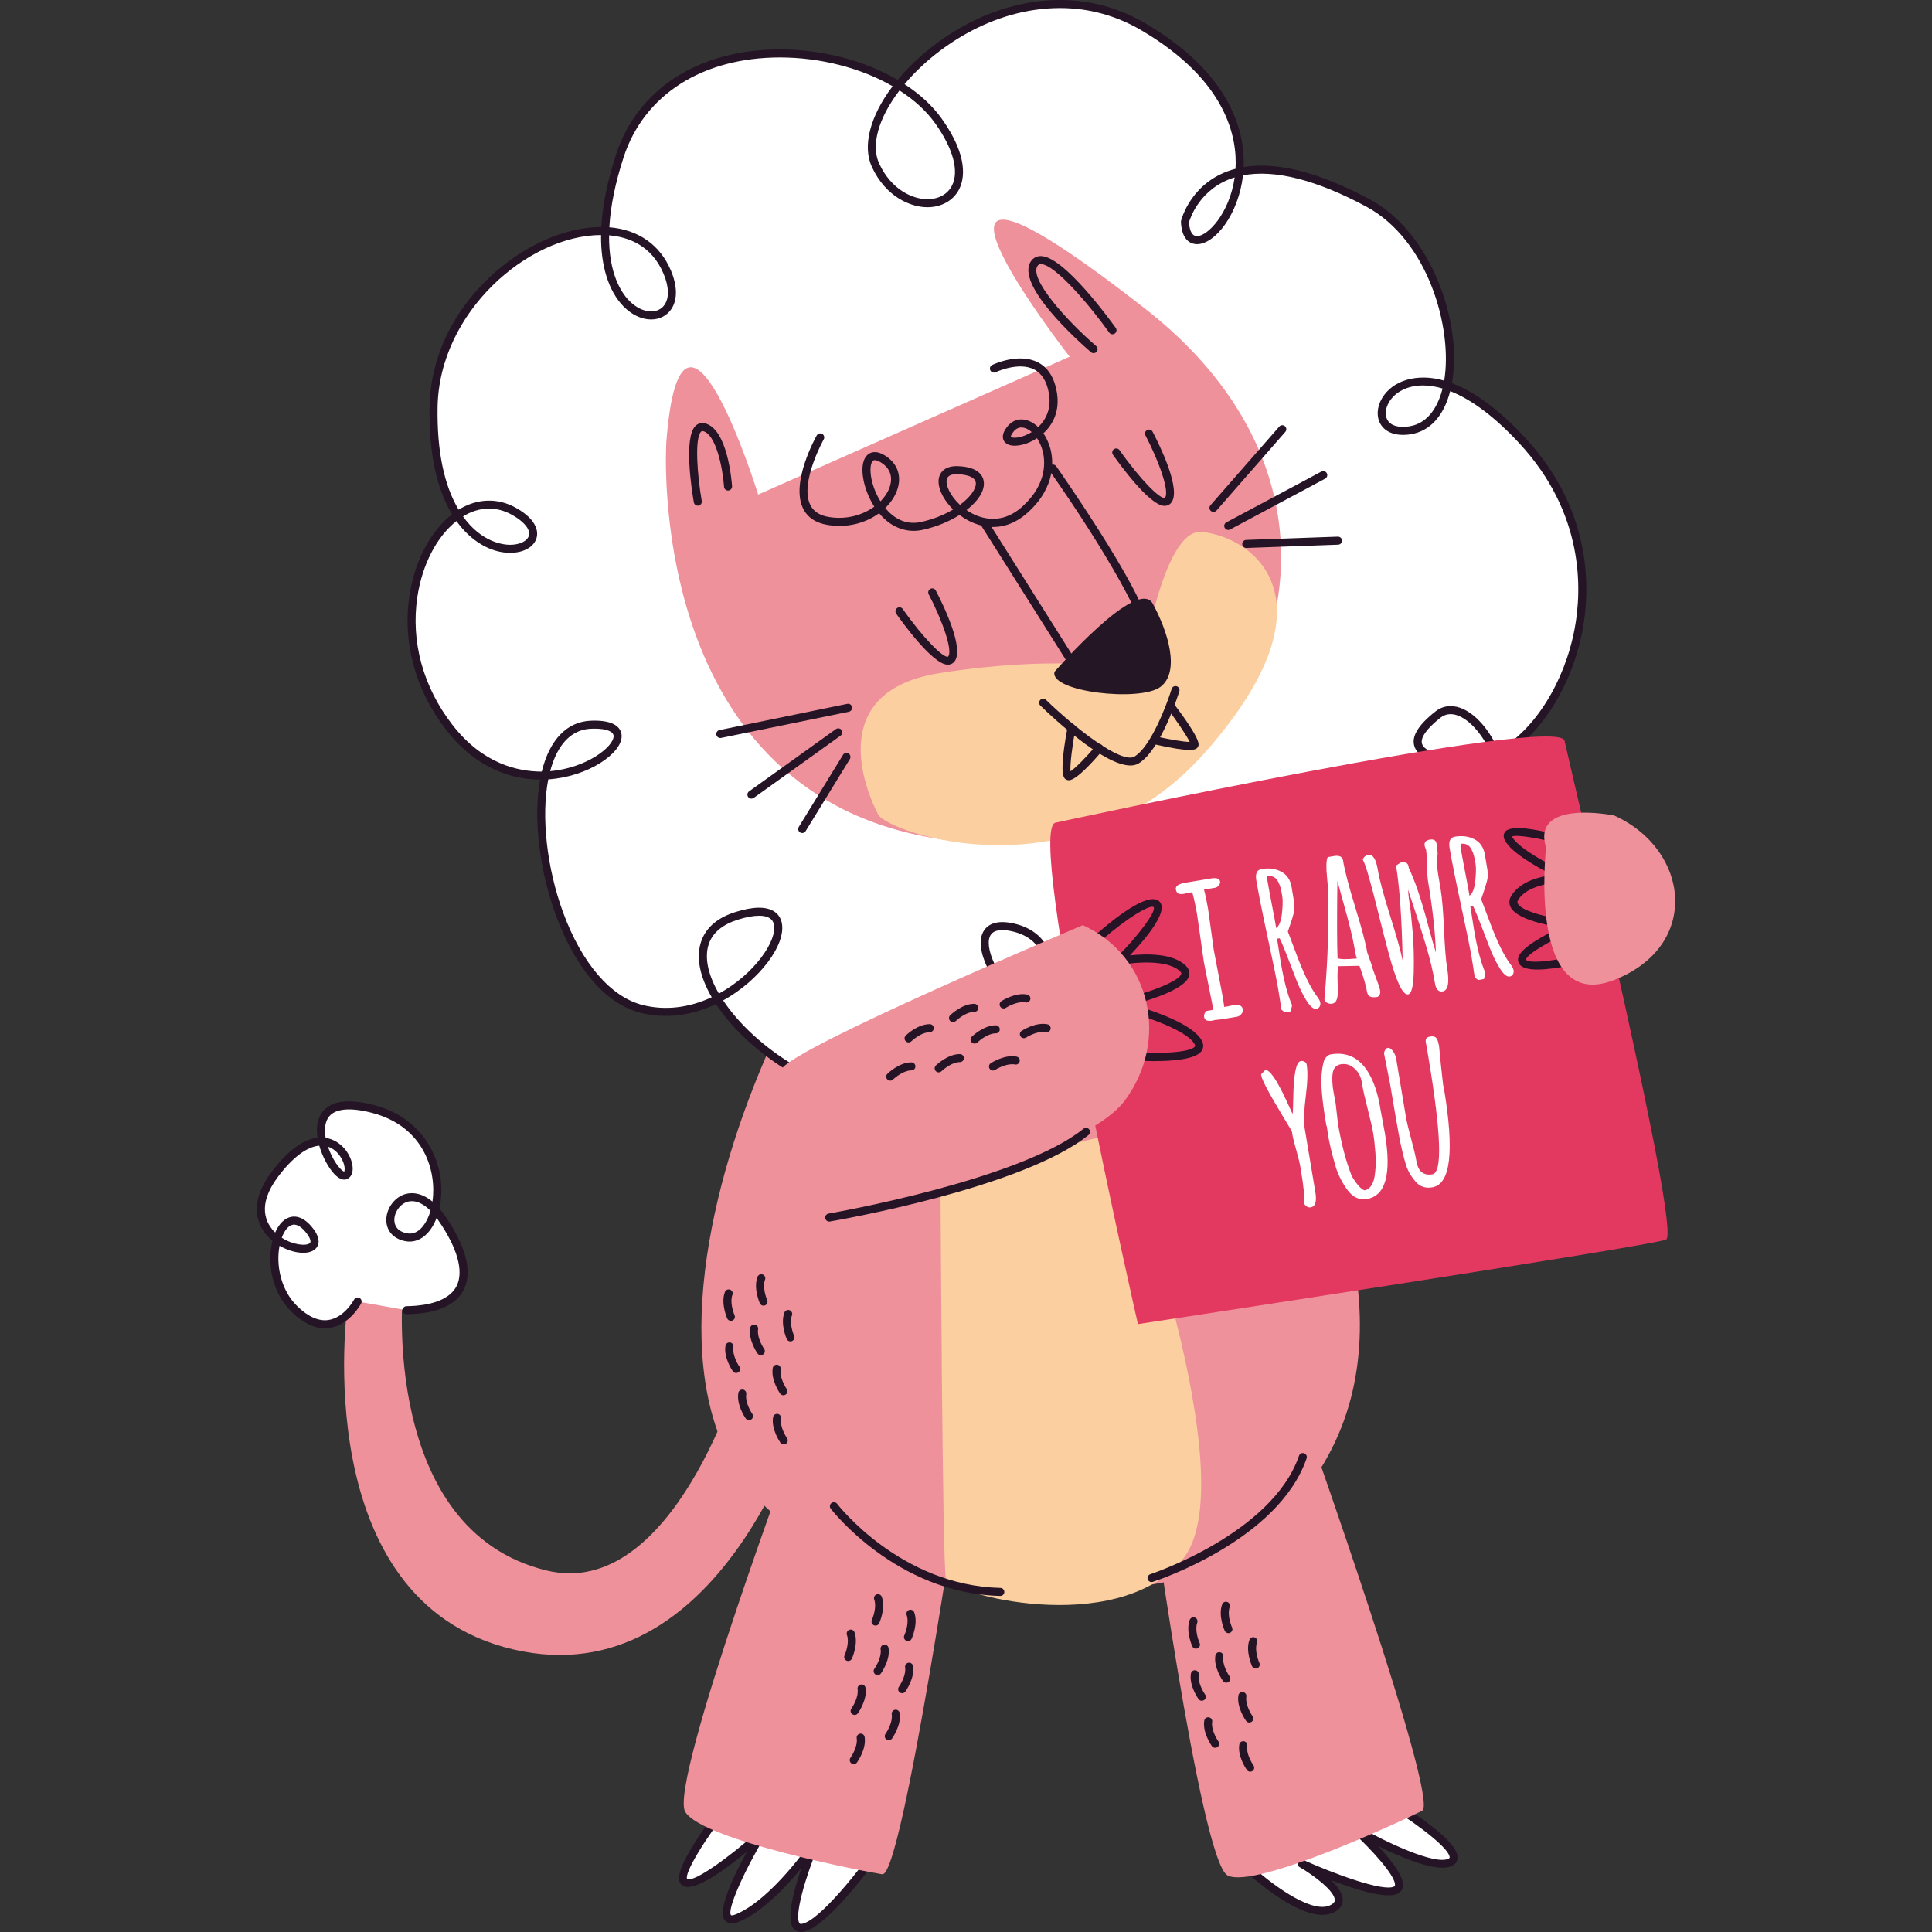 <?xml version="1.0" encoding="UTF-8"?>
<!-- Generator: Adobe Illustrator 25.2.0, SVG Export Plug-In . SVG Version: 6.00 Build 0)  -->
<svg xmlns="http://www.w3.org/2000/svg" xmlns:xlink="http://www.w3.org/1999/xlink" version="1.1" id="Capa_1" x="0px" y="0px" viewBox="0 0 512 512" style="enable-background:new 0 0 512 512;" xml:space="preserve" width="512" height="512">
<rect x="0" y="0" width="512" height="512" fill="#333333" stroke="none"/>
<g>
	<g>
		<path style="fill:#FFFFFF;" d="M233.349,489.527c0,0-14.363,20.376-20.71,21.378c-6.346,1.002,3.34-22.38,3.34-22.38    s-10.355,15.365-20.376,19.708c-9.506,4.119,6.346-22.38,6.346-22.38s-16.701,15.031-20.376,13.027s11.357-21.044,11.357-21.044"/>
		<path style="fill:#251426;" d="M212.271,512c-0.834,0-1.545-0.331-2.039-0.959c-1.919-2.435,0.114-10.05,2.133-15.953    c-4.011,4.903-10.179,11.453-16.338,14.121c-1.767,0.763-3.071,0.686-3.873-0.227c-2.166-2.468,2.051-11.455,5.775-18.255    c-5.694,4.706-13.883,10.719-16.864,9.085c-0.393-0.212-0.897-0.647-1.072-1.501c-0.897-4.388,9.925-18.376,12.103-21.135    c0.365-0.46,1.037-0.539,1.495-0.177c0.462,0.364,0.541,1.033,0.177,1.495c-7.075,8.964-12.525,18.062-11.664,19.469    c1.79,0.981,11.339-5.887,19.135-12.903c0.391-0.351,0.981-0.364,1.389-0.029c0.407,0.335,0.507,0.915,0.237,1.368    c-6.053,10.118-10.309,20.016-9.108,21.179l0,0c0.002,0,0.337,0.15,1.424-0.324c9.623-4.169,19.814-19.172,19.915-19.324    c0.304-0.453,0.906-0.601,1.386-0.343c0.482,0.258,0.689,0.84,0.48,1.345c-3.632,8.767-6.516,18.941-5.058,20.79    c0.057,0.073,0.155,0.198,0.569,0.129c4.84-0.763,16.082-15.373,20.005-20.938c0.339-0.478,1.003-0.599,1.484-0.256    c0.48,0.337,0.596,1.002,0.257,1.483c-1.497,2.123-14.813,20.771-21.413,21.815C212.624,511.985,212.445,512,212.271,512z"/>
	</g>
	<g>
		<path style="fill:#FFFFFF;" d="M369.632,478.504c0,0,20.042,12.359,14.697,15.031c-5.344,2.672-25.052-8.685-25.052-8.685    s15.031,13.695,10.689,16.033c-4.342,2.338-25.052-7.015-25.052-7.015s15.031,8.685,8.017,12.025    c-7.015,3.34-22.046-10.689-22.046-10.689"/>
		<path style="fill:#251426;" d="M350.453,507.469c-7.736,0.002-18.892-10.177-20.295-11.487c-0.429-0.401-0.452-1.075-0.052-1.503    c0.402-0.428,1.075-0.453,1.505-0.052c4.034,3.762,15.642,12.982,20.862,10.507c1.226-0.584,1.25-1.173,1.257-1.364    c0.09-2.279-5.412-6.504-9.348-8.779c-0.492-0.283-0.674-0.902-0.415-1.408c0.259-0.503,0.868-0.713,1.385-0.485    c7.823,3.533,21.289,8.565,24.109,7.047c0.15-0.079,0.201-0.154,0.221-0.318c0.294-2.389-6.327-9.619-11.123-13.99    c-0.401-0.366-0.463-0.975-0.142-1.414c0.319-0.437,0.921-0.566,1.391-0.295c7.431,4.281,20.52,10.407,24.045,8.654    c0.309-0.154,0.314-0.266,0.317-0.335c0.095-2.121-7.763-8.313-15.096-12.836c-0.501-0.31-0.656-0.965-0.348-1.466    c0.308-0.501,0.963-0.655,1.465-0.347c3.828,2.36,16.3,10.399,16.107,14.745c-0.042,0.921-0.571,1.682-1.492,2.144    c-3.78,1.89-13.128-2.052-19.583-5.259c3.344,3.583,6.892,8.064,6.572,10.661c-0.105,0.853-0.562,1.522-1.325,1.932    c-2.899,1.553-11.137-1.017-17.687-3.523c1.778,1.713,3.144,3.61,3.074,5.354c-0.036,0.942-0.496,2.262-2.469,3.202    C352.496,507.282,351.505,507.469,350.453,507.469z"/>
	</g>
	<path style="fill:#EE919B;" d="M196.393,362.837c0,0-17.743,61.557-51.551,53.361c-44.091-10.689-38.079-74.154-38.079-74.154   l-14.697,4.008c0,0-10.876,78.289,43.969,91.064s76.907-61.93,76.907-61.93L196.393,362.837z"/>
	<path style="fill:#EE919B;" d="M288.419,213.161c0,0,129.999,132.767,40.543,198.111c-23.826,17.404-90.131,10.777-117.219-5.268   c-63.458-37.589,6.533-177.124,33.035-183.543S288.419,213.161,288.419,213.161z"/>
	<path style="fill:#EE919B;" d="M345.416,375.215c0,0,36.344,102.167,31.459,104.658c-4.885,2.491-44.242,20.828-51.525,17.161   c-7.283-3.667-21.136-106.45-21.136-106.45L345.416,375.215z"/>
	<path style="fill:#EE919B;" d="M254.877,389.753c0,0-15.713,107.795-21.06,106.955s-47.633-9.066-52.212-16.528   c-4.579-7.462,30.765-102.259,30.765-102.259L254.877,389.753z"/>
	<path style="fill:#FBCFA0;" d="M296.678,301.816c0,0,34.341,91.117,16.512,111.709c-17.829,20.592-61.645,8.926-62.543,4.634   c-0.897-4.292-1.387-101.159-1.387-101.159S292.593,297.4,296.678,301.816z"/>
	<g>
		<path style="fill:#FFFFFF;" d="M314.024,58.785c0,0,6.693-27.464,48.525-4.993c24.069,12.929,28.671,57.556,11.091,60.247    c-17.58,2.69-2.705-32.285,29.751,2.69s8.79,82.73-12.847,85.421c0,0-25.694,0-9.466-12.78    c11.711-9.223,37.865,37.666-6.085,64.57c-33.538,20.531-52.064-26.232-29.075-12.779s-2.028,40.356-35.16,42.374    c-37.649,2.293-63.559-43.047-41.922-37.666s2.705,45.737-31.103,45.737s-68.206-40.822-42.512-48.894    c25.694-8.071,1.943,31.406-25.103,24.68c-27.046-6.726-37.011-74.353-13.523-75.332c22.73-0.948-14.519,30.311-37.508,0.717    s-1.709-67.977,17.224-57.216s-22.243,23.926-21.407-27.674c0.62-38.257,51.035-61.587,61.912-35.787    c8.3,19.688-28.123,16.931-12.55-30.793c12.158-37.259,68.273-32.023,84.501-9.155s-8.619,29.139-16.733,11.652    S266.738-14.3,303.148,7.186C352.51,36.314,314.861,77.927,314.024,58.785z"/>
		<path style="fill:#251426;" d="M237.733,292.671c-19.323,0-39.329-13.371-47.993-26.575c-6.548,3.123-13.414,3.936-19.88,2.329    c-19.959-4.964-30.474-41.336-26.74-61.816c-6.759-0.044-16.495-2.389-24.876-13.177c-8.148-10.491-11.608-23.119-9.744-35.558    c1.37-9.141,5.562-17.118,11.293-21.578c-4.146-6.868-6.15-16.423-5.955-28.423c0.205-12.649,5.793-24.809,15.736-34.244    c8.889-8.434,20.019-13.472,29.78-13.477c0.314-5.76,1.624-12.204,3.899-19.174c5.697-17.461,21.947-27.885,43.468-27.885    c11.114,0,22.412,2.934,31.165,8.072C246.116,11.236,262.052,0,280.926,0c8.056,0,15.714,2.109,22.763,6.268    c22.95,13.543,26.255,29.103,25.893,38.001c8.828-1.495,20.129,1.416,33.472,8.584c16.151,8.675,24.627,32.568,21.721,48.698    c6.124,2.319,12.645,7.176,19.398,14.454c17.872,19.259,17.224,40.12,15.246,50.841c-2.755,14.941-11.315,28.411-21.459,33.919    c5.921,15.257,3.537,38.199-22.411,54.083c-7.08,4.331-14.138,6.116-20.821,5.228c-4.904,12.616-23.924,23.304-43.906,24.52    c-0.949,0.058-1.897,0.085-2.833,0.087h-0.005c-15.434,0-27.245-7.586-33.423-12.664    C268.562,281.789,255.632,292.671,237.733,292.671z M191.646,265.119c8.406,12.661,27.576,25.423,46.087,25.423    c17.197,0,29.567-10.561,35.187-19.921c-9.14-8.099-14.551-17.908-12.642-23.056c0.444-1.196,1.73-3.204,5.359-3.204    c1.024,0,2.188,0.16,3.456,0.476c4.286,1.067,7.365,3.525,8.906,7.107c2.101,4.887,1.235,11.482-2.363,18.203    c5.861,4.882,17.335,12.408,32.348,12.408c0.002,0,0.003,0,0.005,0c0.892-0.002,1.798-0.027,2.704-0.083    c21.129-1.287,37.523-12.381,41.89-22.776c-11.136-2.493-18.394-12.339-17.909-18.137c0.207-2.466,1.832-3.938,4.346-3.938    c1.964,0,4.466,0.882,7.436,2.62c7.625,4.462,10.764,10.738,8.94,17.773c6.094,0.701,12.521-0.99,19.04-4.982    c24.729-15.136,27.139-36.847,21.603-51.328c-1.798,0.78-3.597,1.283-5.364,1.503c-1.579,0.004-14.014-0.141-15.817-5.346    c-0.906-2.616,0.913-5.666,5.56-9.326c1.189-0.938,2.536-1.412,4.003-1.412c4.545,0,9.456,4.543,12.707,11.67    c9.525-5.269,17.568-18.08,20.196-32.333c1.905-10.328,2.526-30.428-14.714-49.007c-6.417-6.916-12.565-11.551-18.293-13.797    c-1.698,6.608-5.401,10.653-10.517,11.435c-3.736,0.578-6.632-0.435-7.96-2.732c-1.104-1.913-0.964-4.442,0.375-6.762    c2.771-4.799,9.334-6.8,16.514-4.729c2.294-13.807-4.21-37.288-20.686-46.138c-13.172-7.076-24.234-9.875-32.634-8.266    C328.23,56.8,321.998,64.71,317.22,64.71c-1.203,0-4.027-0.572-4.259-5.878c-0.004-0.1,0.005-0.2,0.029-0.297    c0.109-0.447,2.746-10.728,14.436-13.803c0.499-8.274-2.317-23.35-24.819-36.629c-6.718-3.963-14.012-5.973-21.682-5.973    c-17.993,0-33.23,10.658-41.21,20.167c4.138,2.687,7.47,5.791,9.918,9.241c7.132,10.052,5.895,16.009,4.523,18.667    c-1.523,2.949-4.658,4.71-8.384,4.71c-4.502,0-11.054-2.793-14.706-10.663c-2.565-5.527-0.514-13.464,5.484-21.399    c-8.398-4.86-19.193-7.629-29.83-7.629c-20.554,0-36.046,9.875-41.445,26.417c-2.212,6.781-3.487,13.03-3.794,18.594    c7.677,0.618,13.445,4.654,16.313,11.453c1.728,4.101,1.774,7.723,0.128,10.204c-1.167,1.759-3.121,2.77-5.362,2.77    c-0.001,0-0.002,0-0.002,0c-2.565,0-5.191-1.258-7.399-3.539c-3.896-4.03-5.968-10.69-5.877-18.839    c-19.309,0.06-42.907,20.391-43.316,45.624c-0.187,11.526,1.688,20.659,5.577,27.167c4.919-3.038,10.413-3.209,15.291-0.437    c5.85,3.325,5.715,6.588,5.386,7.835c-0.648,2.452-3.408,4.034-7.033,4.034c-5.188,0-10.438-3.127-14.222-8.424    c-5.238,4.148-9.08,11.568-10.36,20.108c-1.778,11.857,1.531,23.909,9.32,33.936c8.043,10.353,17.349,12.343,23.647,12.354    c2.072-8.44,6.658-13.219,12.975-13.483c7.047-0.304,8.163,2.439,8.194,4.036c0.087,4.629-8.955,10.815-19.445,11.512    c-1.918,9.784-0.391,23.539,3.96,35.348c4.955,13.443,12.652,22.362,21.115,24.466c5.916,1.476,12.202,0.74,18.241-2.084    c-3.305-5.71-4.241-10.888-2.704-15.032c1.316-3.545,4.342-6.084,8.991-7.544c2.414-0.759,4.523-1.144,6.267-1.144    c4.399,0,5.633,2.406,5.977,3.841C208.534,250.184,201.236,259.835,191.646,265.119z M265.637,246.489    c-1.809,0-2.909,0.595-3.362,1.815c-1.352,3.647,2.752,12.354,11.708,20.409c3.056-5.922,3.833-11.805,2.061-15.928    c-1.286-2.992-3.798-4.972-7.464-5.883C267.478,246.629,266.488,246.489,265.637,246.489z M201.169,242.684    c-1.528,0-3.422,0.351-5.629,1.044c-3.989,1.254-6.557,3.358-7.633,6.257c-1.299,3.5-0.37,8.203,2.612,13.325    c9.369-5.113,15.592-14.1,14.557-18.417C204.724,243.426,203.41,242.684,201.169,242.684z M339.02,239.75    c-1.404,0-2.111,0.632-2.224,1.986c-0.363,4.338,5.764,13.672,16.489,15.934c1.691-6.19-1.027-11.568-7.904-15.591    C342.092,240.155,340.108,239.75,339.02,239.75z M157.58,193.105c-0.3,0-0.616,0.006-0.941,0.021    c-6.433,0.268-9.437,5.976-10.84,11.245c9.728-0.859,16.868-6.533,16.815-9.299C162.591,193.841,160.709,193.105,157.58,193.105z     M384.422,189.252c-0.977,0-1.881,0.322-2.685,0.954c-3.687,2.903-5.415,5.375-4.867,6.958c0.991,2.857,8.913,3.922,13.674,3.922    c1.463-0.189,3.058-0.643,4.674-1.347C392.383,193.517,388.028,189.252,384.422,189.252z M122.707,136.857    c4.954,6.96,10.766,7.519,12.482,7.519c2.547,0,4.592-1.006,4.974-2.447c0.424-1.607-1.212-3.641-4.379-5.442    C131.553,134.085,126.956,134.235,122.707,136.857z M377.096,102.148c-4.026,0-7.403,1.686-9.034,4.512    c-0.941,1.63-1.084,3.404-0.375,4.631c0.872,1.514,2.881,2.133,5.793,1.695c5.557-0.85,7.874-6.284,8.818-10.027    C380.481,102.42,378.736,102.148,377.096,102.148z M161.412,62.364c-0.107,10.137,3.231,15.157,5.28,17.276    c1.776,1.836,3.914,2.89,5.868,2.89h0.001c1.538,0,2.811-0.647,3.589-1.817c1.238-1.865,1.126-4.778-0.317-8.199    C172.656,64.98,166.444,62.789,161.412,62.364z M315.096,58.902c0.083,1.445,0.477,3.678,2.123,3.678    c2.821,0,8.618-6.012,9.976-15.568C318.035,49.821,315.426,57.763,315.096,58.902z M238.378,23.966    c-5.613,7.349-7.625,14.55-5.379,19.39c3.229,6.958,8.899,9.428,12.774,9.428c2.958,0,5.324-1.298,6.492-3.558    c1.958-3.791,0.366-9.788-4.367-16.458C245.572,29.491,242.372,26.534,238.378,23.966z"/>
	</g>
	<g>
		<path style="fill:#EE919B;" d="M176.574,117.245c0,0-5.935,91.124,69.777,104.672s133.661-80.307,57.152-140.079    s-20.042,12.693-20.042,12.693l-82.538,36.532C200.924,131.063,180.558,65.442,176.574,117.245z"/>
		<path style="fill:#251426;" d="M286.134,179.77c-0.357,0-0.701-0.179-0.9-0.497l-25.34-40.203    c-0.314-0.497-0.164-1.154,0.333-1.468c0.5-0.314,1.157-0.162,1.468,0.333l24.853,39.432c2.862-1.258,12.351-5.581,15.869-9.099    c2.011-2.011-9.096-21.923-24.255-43.482c-0.338-0.48-0.223-1.144,0.259-1.483c0.48-0.339,1.145-0.222,1.484,0.26    c0.071,0.1,7.213,10.274,13.732,20.848c13.595,22.054,11.277,24.373,10.286,25.362c-4.439,4.437-16.849,9.692-17.375,9.915    C286.412,179.743,286.272,179.77,286.134,179.77z"/>
		<path style="fill:#FBCFA0;" d="M232.69,215.782c0,0-17.703-32.066,16.367-37.411c34.071-5.344,53.444-0.668,53.444-0.668    s5.418-37.849,16.033-36.743c13.908,1.449,36.054,18.15,1.315,57.899S234.694,220.459,232.69,215.782z"/>
		<path style="fill:#251426;" d="M308.639,134.058c-0.051,0-0.102-0.002-0.154-0.004c-4.006-0.231-11.978-11.308-13.536-13.527    c-0.338-0.48-0.221-1.146,0.26-1.483c0.48-0.339,1.147-0.22,1.483,0.26c5.507,7.841,10.864,13.148,12.01,12.616    c1.367-1.535-1.609-9.765-5.14-16.521c-0.271-0.52-0.071-1.164,0.451-1.437c0.518-0.266,1.164-0.071,1.436,0.451    c1.883,3.599,7.797,15.604,4.863,18.904C309.879,133.804,309.303,134.058,308.639,134.058z"/>
		<path style="fill:#251426;" d="M251.187,176.145c-0.051,0-0.102-0.002-0.154-0.004c-4.006-0.231-11.978-11.306-13.536-13.524    c-0.338-0.48-0.221-1.144,0.26-1.483s1.146-0.222,1.483,0.26c5.51,7.846,10.88,13.152,12.01,12.614    c1.367-1.535-1.608-9.765-5.139-16.521c-0.272-0.52-0.072-1.164,0.45-1.437c0.519-0.268,1.164-0.071,1.437,0.451    c1.882,3.599,7.795,15.604,4.862,18.904C252.427,175.892,251.851,176.145,251.187,176.145z"/>
		<path style="fill:#251426;" d="M299.569,202.861c-7.159,0-20.918-13.009-23.863-15.876c-0.422-0.41-0.43-1.085-0.021-1.505    c0.411-0.42,1.085-0.433,1.505-0.021c7.668,7.465,20.012,17.055,23.436,15.042c4.366-2.568,8.61-13.816,9.876-17.935    c0.175-0.561,0.771-0.88,1.331-0.703c0.562,0.173,0.878,0.767,0.705,1.331c-0.197,0.636-4.867,15.633-10.833,19.141    C301.093,202.697,300.371,202.861,299.569,202.861z"/>
		<path style="fill:#251426;" d="M289.808,93.591c-0.247,0-0.495-0.085-0.697-0.26c-3.412-2.949-20.217-17.976-15.872-24.131    c0.617-0.873,1.505-1.337,2.571-1.341c0.003,0,0.006,0,0.009,0c6.091,0,18.472,17.091,19.865,19.039    c0.342,0.48,0.231,1.144-0.247,1.487c-0.479,0.341-1.143,0.229-1.485-0.247c-5.013-7.02-14.367-18.149-18.13-18.149    c-0.002,0-0.004,0-0.004,0c-0.377,0.002-0.62,0.129-0.838,0.439c-2.381,3.373,7.645,14.483,15.525,21.295    c0.444,0.385,0.493,1.056,0.109,1.501C290.403,93.466,290.106,93.591,289.808,93.591z"/>
		<path style="fill:#251426;" d="M184.923,134.008c-0.508,0-0.958-0.364-1.048-0.882c-0.498-2.853-2.814-17.236,0.497-20.316    c0.682-0.632,1.543-0.838,2.481-0.607c5.923,1.481,7.043,15.109,7.151,16.658c0.041,0.586-0.401,1.096-0.989,1.137    c-0.595,0.04-1.096-0.401-1.135-0.988c-0.369-5.257-2.2-13.907-5.543-14.741c-0.297-0.075-0.413,0.004-0.515,0.1    c-1.815,1.688-1.004,11.769,0.151,18.39c0.101,0.58-0.287,1.131-0.866,1.231C185.045,134.004,184.983,134.008,184.923,134.008z"/>
		<path style="fill:#251626;" d="M279.453,178.037c0,0,22.046-25.386,26.054-18.037c4.008,7.349,7.349,18.037,2.004,22.046    C302.167,186.054,278.117,183.382,279.453,178.037z"/>
		<path style="fill:#251426;" d="M242.12,140.675c-3.433,0-6.635-1.641-9.152-4.67c-3.434,2.52-8.253,3.98-13.594,3.113    c-3.199-0.516-5.413-2.005-6.578-4.429c-3.297-6.856,3.363-18.785,3.649-19.291c0.289-0.509,0.934-0.692,1.45-0.403    c0.512,0.289,0.692,0.94,0.403,1.451c-0.064,0.114-6.401,11.466-3.584,17.321c0.859,1.782,2.493,2.845,4.998,3.25    c4.685,0.753,8.965-0.551,11.985-2.751c-0.302-0.468-0.59-0.961-0.863-1.478c-2.276-4.298-3.267-10.037-0.986-12.2    c0.647-0.611,2.098-1.416,4.572,0.067c3.442,2.065,4.676,5.55,3.298,9.322c-0.605,1.657-1.677,3.256-3.116,4.652    c1.932,2.333,5.051,4.672,9.464,3.703c3.348-0.732,6.23-1.944,8.526-3.323c-2.862-2.809-4.435-6.307-3.676-8.729    c0.337-1.077,1.46-2.872,4.971-2.736c5.637,0.208,6.704,2.755,6.838,4.254c0.213,2.381-1.594,5.055-4.594,7.378    c0.136,0.094,0.274,0.187,0.416,0.277c2.296,1.472,8.292,4.3,14.392-1.214c6.79-6.134,6.002-12.406,5.348-14.816    c-0.331-1.219-0.843-2.341-1.47-3.283c-0.658,0.43-1.34,0.794-2.026,1.09c-2.416,1.048-5.394,1.404-6.592-0.166    c-0.45-0.588-0.955-1.888,0.713-3.976c1.248-1.56,2.949-2.215,4.79-1.824c1.214,0.252,2.387,0.934,3.42,1.93    c2.078-1.957,3.514-4.909,2.862-8.819c-0.536-3.215-1.847-5.384-3.896-6.446c-4.159-2.163-10.165,0.686-10.224,0.715    c-0.524,0.258-1.164,0.033-1.421-0.497c-0.255-0.528-0.034-1.164,0.495-1.42c0.284-0.137,7.017-3.333,12.123-0.692    c2.681,1.387,4.371,4.076,5.024,7.991c0.803,4.816-0.978,8.434-3.581,10.811c0.794,1.158,1.432,2.529,1.839,4.03    c0.757,2.791,1.69,10.029-5.977,16.953c-7.193,6.492-14.263,3.159-16.967,1.426c-0.385-0.245-0.757-0.505-1.116-0.778    c-2.734,1.726-6.128,3.15-9.76,3.945C243.713,140.587,242.91,140.675,242.12,140.675z M253.51,125.666    c-1.441,0-2.303,0.42-2.563,1.25c-0.489,1.56,0.87,4.481,3.46,6.881c2.808-2.086,4.328-4.331,4.196-5.81    c-0.173-1.936-3.411-2.264-4.796-2.314C253.705,125.668,253.606,125.666,253.51,125.666z M231.849,121.946    c-0.206,0-0.392,0.052-0.535,0.189c-1.007,0.954-0.962,5.19,1.403,9.657c0.166,0.314,0.372,0.678,0.619,1.073    c1.101-1.11,1.92-2.35,2.384-3.618c0.596-1.632,1.078-4.683-2.394-6.766C232.941,122.251,232.339,121.946,231.849,121.946z     M270.691,113.285c-0.806,0-1.515,0.378-2.117,1.131c-0.675,0.842-0.711,1.281-0.685,1.354c0.155,0.235,1.513,0.499,3.666-0.337    c0.621-0.239,1.249-0.551,1.858-0.929c-0.677-0.599-1.409-1.004-2.146-1.158C271.07,113.306,270.878,113.285,270.691,113.285z"/>
		<path style="fill:#251426;" d="M321.586,135.659c-0.25,0-0.499-0.087-0.701-0.264c-0.443-0.387-0.488-1.058-0.101-1.501    l18.238-20.844c0.388-0.445,1.059-0.487,1.502-0.1c0.443,0.387,0.488,1.058,0.101,1.501l-18.238,20.844    C322.177,135.537,321.883,135.659,321.586,135.659z"/>
		<path style="fill:#251426;" d="M325.496,140.436c-0.381,0-0.749-0.204-0.94-0.564c-0.278-0.518-0.081-1.162,0.437-1.441    l25.186-13.462c0.518-0.279,1.165-0.081,1.441,0.439c0.278,0.518,0.081,1.162-0.437,1.441l-25.186,13.462    C325.837,140.396,325.665,140.436,325.496,140.436z"/>
		<path style="fill:#251426;" d="M330.27,145.212c-0.57,0-1.043-0.451-1.063-1.027c-0.022-0.586,0.438-1.081,1.025-1.102    l24.318-0.869c0.6,0.002,1.082,0.437,1.102,1.027c0.022,0.586-0.438,1.081-1.025,1.102l-24.318,0.869    C330.296,145.212,330.283,145.212,330.27,145.212z"/>
		<path style="fill:#251426;" d="M190.882,195.581c-0.495,0-0.939-0.347-1.042-0.85c-0.119-0.576,0.253-1.14,0.829-1.258    l33.869-6.947c0.584-0.121,1.14,0.256,1.257,0.83c0.119,0.576-0.253,1.14-0.829,1.258l-33.869,6.947    C191.025,195.575,190.953,195.581,190.882,195.581z"/>
		<path style="fill:#251426;" d="M199.134,211.649c-0.332,0-0.658-0.154-0.866-0.445c-0.343-0.476-0.233-1.142,0.244-1.485    l23.014-16.5c0.479-0.345,1.143-0.233,1.486,0.245c0.343,0.476,0.233,1.142-0.244,1.485l-23.014,16.5    C199.566,211.584,199.349,211.649,199.134,211.649z"/>
		<path style="fill:#251426;" d="M212.593,220.767c-0.19,0-0.383-0.05-0.556-0.158c-0.501-0.308-0.658-0.963-0.35-1.464    l11.725-19.106c0.307-0.501,0.963-0.663,1.465-0.349c0.501,0.308,0.658,0.963,0.35,1.464l-11.725,19.106    C213.3,220.586,212.951,220.767,212.593,220.767z"/>
		<path style="fill:#251426;" d="M283.259,206.769c-0.407,0-0.778-0.148-1.051-0.422c-1.04-1.04-0.801-5.629,0.709-13.643    c0.108-0.578,0.657-0.95,1.243-0.848c0.577,0.108,0.958,0.665,0.848,1.243c-0.819,4.35-1.479,9.48-1.318,11.31    c1.371-0.882,4.408-4.005,6.807-6.85c0.378-0.449,1.049-0.509,1.5-0.127c0.449,0.378,0.506,1.05,0.128,1.499    c-2.437,2.89-6.819,7.752-8.796,7.835C283.306,206.769,283.282,206.769,283.259,206.769z"/>
		<path style="fill:#251426;" d="M315.2,198.732c-1.549,0-4.257-0.347-9.095-1.451c-0.573-0.131-0.932-0.701-0.801-1.275    c0.13-0.574,0.699-0.936,1.275-0.801c3.239,0.738,7.074,1.402,8.704,1.418c-0.795-1.68-3.486-5.641-5.951-8.929    c-0.354-0.47-0.258-1.137,0.213-1.491c0.468-0.354,1.136-0.256,1.49,0.214c7.467,9.956,6.787,10.975,6.381,11.584    C317.217,198.299,316.929,198.732,315.2,198.732z"/>
	</g>
	<g>
		<path style="fill:#E33961;" d="M279.734,218.011c0,0,133.326-28.829,134.89-21.704c2.586,11.786,31.017,130.451,26.891,132.201    c-4.125,1.751-139.953,22.392-139.953,22.392S271.608,219.512,279.734,218.011z"/>
		<g>
			<path style="fill:#FFFFFF;" d="M321.658,251.716l2.27,11.89l0.28,1.674l0.234,1.569l0.741-0.124l1.609-0.325     c1.537-0.257,2.383,0.08,2.539,1.014c0.079,0.476-0.04,0.914-0.358,1.315s-0.725,0.642-1.219,0.725l-2.469,0.413     c-1.701,0.285-2.796,0.431-3.284,0.437c-0.286,0.086-0.512,0.142-0.677,0.169c-1.335,0.223-2.073-0.085-2.214-0.927     c-0.058-0.348-0.003-0.695,0.164-1.043c0.167-0.346,0.359-0.548,0.576-0.603l1.592-0.267l-0.016-0.759l-2.38-11.872     l-1.791-12.562c-0.357-2.141-0.786-4.137-1.284-5.991l-1.07,0.179l-1.279,0.271c-0.55,0.092-0.997,0.058-1.343-0.1     c-0.347-0.159-0.568-0.53-0.666-1.116c-0.144-0.859,0.707-1.445,2.556-1.753l6.694-1.12c1.519-0.254,2.344,0.014,2.475,0.8     c0.059,0.348-0.053,0.695-0.333,1.042c-0.28,0.348-0.631,0.557-1.051,0.627l-2.881,0.482c0.402,1.513,0.766,3.237,1.091,5.177     L321.658,251.716z"/>
			<path style="fill:#FFFFFF;" d="M338.427,248.771l0.964,6.1c0.83,4.958,1.839,8.803,3.03,11.538l-0.379,1.614l-1.563,0.262     l-0.879-0.7c-0.245-1.688-0.543-3.58-0.894-5.675s-1.259-6.544-2.727-13.351c-1.468-6.807-2.483-11.901-3.05-15.286     c-0.297-1.774,0.177-2.765,1.421-2.974c1.957-0.327,3.688-0.09,5.195,0.71c1.507,0.802,2.419,2.153,2.737,4.055l0.661,3.95     c0.181,1.08,0.144,2.098-0.11,3.051c-0.254,0.955-0.564,1.967-0.932,3.033c-0.366,1.068-0.568,1.661-0.604,1.778     c0.354,0.881,1.011,2.615,1.97,5.2c2.073,5.651,3.992,9.646,5.756,11.984c0.507,0.666,0.794,1.206,0.863,1.617     c0.068,0.412,0.012,0.779-0.169,1.101c-0.182,0.322-0.464,0.515-0.849,0.58c-0.786,0.131-1.691-0.645-2.715-2.325     c-1.024-1.68-1.939-3.582-2.745-5.704c-2.459-6.489-3.891-10.049-4.296-10.677L338.427,248.771z M335.879,232.188l-0.059,0.828     c0.257,1.537,0.664,3.75,1.223,6.635c0.558,2.889,0.946,4.99,1.167,6.307c0.802-0.604,1.311-1.916,1.528-3.937     c0.216-2.019,0.239-3.542,0.068-4.567c-0.172-1.023-0.325-1.773-0.462-2.249c-0.136-0.476-0.345-0.99-0.625-1.545     C338.152,232.513,337.205,232.023,335.879,232.188z"/>
			<path style="fill:#FFFFFF;" d="M362.33,252.388l1.182,3.356c0.076,0.458,0.441,1.543,1.095,3.258     c0.654,1.715,1.026,2.846,1.118,3.395l0.01,0.055c0.138,0.824-0.085,1.406-0.667,1.748c-0.787,0.132-1.421,0.106-1.902-0.077     c-0.482-0.182-0.784-0.639-0.907-1.371c-0.266-1.591-0.927-3.859-1.983-6.804l-5.681,0.104c-0.14,1.302-0.177,2.71-0.111,4.222     c0.064,1.512,0.071,2.621,0.02,3.325c-0.097,1.446-0.593,2.243-1.489,2.393c-0.438,0.073-0.87,0-1.292-0.221     c-0.423-0.22-0.671-0.551-0.744-0.99l0.055-0.517c0.894-10.171,1.181-19.979,0.861-29.421c-0.007-0.263-0.077-1.021-0.212-2.277     c-0.276-2.774-0.221-4.58,0.166-5.416l1.894-0.316c0.512-0.086,0.979-0.042,1.404,0.133c0.424,0.174,0.676,0.498,0.755,0.974     c0.478,2.853,1.565,7.024,3.264,12.513C360.861,245.939,361.917,249.919,362.33,252.388z M359.582,254.004     c-0.201-0.531-0.416-1.478-0.644-2.841c-0.228-1.361-0.589-3.041-1.083-5.036c-0.493-1.996-1.11-4.308-1.852-6.939     c-0.741-2.631-1.268-4.541-1.578-5.729c-0.126,9.705-0.113,16.528,0.039,20.47C355.175,254.242,356.881,254.268,359.582,254.004z     "/>
			<path style="fill:#FFFFFF;" d="M377.548,224.147c-0.153-0.915,0.296-1.46,1.349-1.636c1.052-0.176,1.651,0.175,1.798,1.054     c0.199,1.188,0.281,1.965,0.249,2.328l0.05,0.302c-0.253,1.64-0.221,3.403,0.095,5.286l0.688,4.117     c0.392,2.342,0.693,5.915,0.904,10.721c0.212,4.808,0.492,8.253,0.841,10.338c0.637,3.806,0.231,5.829-1.213,6.071     c-1.079,0.18-1.753-0.529-2.021-2.131c-0.268-1.601-0.593-3.205-0.975-4.815c-0.382-1.61-0.86-3.372-1.435-5.288     s-1.06-3.494-1.455-4.735c-0.396-1.241-0.975-3.016-1.736-5.323c-0.762-2.308-1.277-3.871-1.547-4.691     c0.081,1.266,0.227,2.528,0.438,3.791c0.211,1.262,0.468,3.669,0.771,7.22c0.302,3.55,0.404,7.194,0.306,10.934     c-0.099,3.74-0.596,5.685-1.492,5.834c-1.448,0.224-3.193-3.518-5.234-11.224c-0.893-3.311-1.751-6.646-2.575-10.006     c-2.115-8.597-3.513-13.412-4.194-14.445c0.201-0.711,0.686-1.129,1.454-1.258c1.208-0.202,2.038,1.056,2.493,3.771     c0.454,2.716,1.54,6.793,3.259,12.232c1.718,5.439,2.836,9.43,3.356,11.976c-0.223-11.114-0.809-19.506-1.757-25.177l1.399-0.91     c0.457-0.077,0.87-0.023,1.239,0.159c0.369,0.183,0.59,0.494,0.663,0.933l0.078,0.466c1.664,3.427,3.379,8.509,5.145,15.245     c0.816,3.08,1.496,5.458,2.04,7.134c-0.175-5.311-0.862-11.562-2.064-18.75c-0.159-0.951-0.253-2.383-0.282-4.296     c-0.028-1.913-0.122-3.346-0.281-4.297C377.718,224.767,377.6,224.458,377.548,224.147z"/>
			<path style="fill:#FFFFFF;" d="M389.654,240.202l0.964,6.1c0.829,4.958,1.839,8.803,3.03,11.538l-0.379,1.614l-1.564,0.262     l-0.879-0.7c-0.245-1.688-0.542-3.58-0.893-5.675s-1.259-6.544-2.727-13.351c-1.468-6.807-2.484-11.901-3.051-15.286     c-0.297-1.774,0.177-2.765,1.422-2.974c1.956-0.327,3.688-0.09,5.195,0.71c1.507,0.802,2.419,2.153,2.737,4.055l0.661,3.95     c0.181,1.08,0.144,2.098-0.11,3.051c-0.254,0.955-0.565,1.967-0.932,3.033c-0.366,1.068-0.568,1.661-0.604,1.778     c0.354,0.881,1.011,2.615,1.97,5.2c2.073,5.651,3.991,9.646,5.755,11.984c0.507,0.666,0.795,1.206,0.863,1.617     c0.069,0.412,0.013,0.779-0.168,1.101c-0.182,0.322-0.464,0.515-0.849,0.58c-0.787,0.131-1.691-0.645-2.716-2.325     c-1.023-1.68-1.938-3.582-2.744-5.704c-2.459-6.489-3.891-10.049-4.297-10.677L389.654,240.202z M387.106,223.619l-0.06,0.828     c0.258,1.537,0.665,3.75,1.224,6.635c0.558,2.889,0.946,4.99,1.167,6.307c0.802-0.604,1.311-1.916,1.527-3.937     c0.217-2.019,0.24-3.542,0.068-4.567c-0.171-1.023-0.324-1.773-0.461-2.249c-0.136-0.476-0.345-0.99-0.625-1.545     C389.379,223.945,388.433,223.455,387.106,223.619z"/>
		</g>
		<g>
			<path style="fill:#FFFFFF;" d="M348.578,315.89c0.42,2.506,0.016,3.861-1.209,4.066c-0.678,0.113-1.268-0.211-1.771-0.973     c0.282-0.895-0.038-4.103-0.962-9.627c-0.168-1.007-0.508-2.416-1.018-4.23c-0.511-1.813-0.85-3.111-1.018-3.892l-0.243-1.454     c-0.101-0.152-0.934-1.536-2.5-4.151c-3.537-5.858-5.406-9.391-5.608-10.598l-0.051-0.303l1.106-1.144     c1.155-0.174,3.013,2.496,5.571,8.01c1.116,2.408,1.677,3.622,1.68,3.639c0.076-0.445,0.135-1.894,0.176-4.345     c0.1-6.259,0.764-9.491,1.989-9.696c0.347-0.058,0.681-0.002,1.001,0.17s0.51,0.433,0.568,0.779     c0.312,1.866,0.23,4.667-0.244,8.404c-0.476,3.738-0.575,6.541-0.3,8.413L348.578,315.89z"/>
			<path style="fill:#FFFFFF;" d="M351.94,300.744l-0.303-2.149c-0.031-0.184-0.073-0.27-0.128-0.261l-0.17-1.016     c-0.985-5.89-1.348-10.134-1.087-12.736c0.215-2.199,0.546-3.589,0.994-4.172s0.928-0.917,1.44-1.002     c4.353-0.728,7.721,0.965,10.101,5.08c1.374,2.364,2.37,5.396,2.987,9.091l0.069,0.412l1.175,6.347     c1.802,10.774,0.206,16.579-4.788,17.414c-2.067,0.346-3.841-0.532-5.32-2.636c-1.41-2.021-2.411-4.072-3.004-6.154     C352.988,305.825,352.332,303.085,351.94,300.744z M353.976,292.507l0.593,5.231c0.909,5.433,2.141,10.097,3.695,13.993     c1.327,2.203,2.446,3.444,3.358,3.725c0.677-0.113,1.243-0.49,1.7-1.131c0.457-0.64,0.769-1.45,0.935-2.426     c0.165-0.977,0.272-1.996,0.32-3.058c0.033-1.04,0.008-2.145-0.075-3.315c-0.15-2.024-0.344-3.74-0.579-5.149     c-0.235-1.408-0.72-3.546-1.453-6.414c-0.733-2.867-1.22-5.014-1.458-6.44l-0.166-0.988c-0.266-1.365-0.918-2.512-1.957-3.438     c-1.039-0.926-2.226-1.278-3.561-1.055c-1.28,0.214-2.011,1.079-2.189,2.595c-0.146,1.265-0.07,2.786,0.227,4.56L353.976,292.507     z"/>
			<path style="fill:#FFFFFF;" d="M382.451,287.545l0.217,0.952c2.781,16.628,1.756,25.345-3.073,26.153     c-1.862,0.331-3.37-0.197-4.523-1.584c-1.196-1.416-2.025-2.886-2.486-4.408c-0.712-2.343-1.35-5.062-1.914-8.156     c-0.563-3.092-1.336-7.565-2.315-13.419l-1.591-7.998c0.215-0.845,0.548-1.304,0.996-1.379c0.448-0.075,0.902,0.201,1.365,0.828     c0.462,0.628,0.758,1.326,0.886,2.095l2.557,15.283c0.224,1.336,0.688,3.297,1.394,5.888c0.706,2.589,1.171,4.553,1.395,5.888     c0.458,2.743,1.877,3.917,4.255,3.52c2.671-0.447,2.321-10.741-1.047-30.881l-0.528-3.155l-0.183-0.927     c-0.074-0.439-0.028-0.787,0.137-1.039c0.164-0.253,0.498-0.422,1.001-0.506c0.503-0.084,0.896-0.065,1.18,0.057     c0.263,0.107,0.473,0.297,0.632,0.57c0.223,0.434,0.406,1.023,0.55,1.771l0.562,5.716L382.451,287.545z"/>
		</g>
	</g>
	<g>
		<path style="fill:#FFFFFF;" d="M94.776,344.914c0,0-6.344,12.112-16.726,2.019c-10.382-10.093-3.749-30.856,4.037-20.763    s-23.358,3.749-9.228-14.996s22.205-1.442,18.744,0.288c-3.461,1.73-16.149-23.647,7.209-17.591s19.033,35.759,8.94,34.028    s-0.577-19.321,9.228-5.191s7.786,24.224-9.228,24.512"/>
		<path style="fill:#251426;" d="M86.093,352.015c-2.884,0-5.833-1.447-8.785-4.319c-5.501-5.348-6.495-13.337-5.113-18.864    c-0.155-0.127-0.307-0.258-0.454-0.391c-2.365-2.14-7.073-8.166,0.269-17.906c4.888-6.484,9.008-8.667,12.137-9.023    c-0.341-2.233-0.167-4.444,0.891-6.217c2.09-3.5,6.812-4.327,14.042-2.454c14.31,3.71,19.64,16.843,17.389,27.317    c-0.007,0.037-0.016,0.075-0.024,0.112c0.465,0.541,0.936,1.148,1.41,1.832c5.694,8.205,7.433,15.026,5.026,19.723    c-2.128,4.153-7.212,6.326-15.11,6.461c-0.574,0.042-1.072-0.46-1.082-1.046c-0.009-0.588,0.459-1.073,1.047-1.083    c6.95-0.119,11.532-1.953,13.25-5.302c1.997-3.897,0.264-10.127-4.879-17.538c-0.132-0.189-0.264-0.374-0.397-0.553    c-1.646,4.346-4.714,6.75-8.136,6.186c-3-0.516-4.932-2.422-5.171-5.103c-0.272-3.044,1.759-6.242,4.623-7.28    c1.286-0.466,4.182-0.971,7.589,1.88c1.145-7.952-2.115-19.927-16.068-23.543c-5.581-1.447-9.468-1.148-11.238,0.873    c-1.108,1.266-1.445,3.317-1.007,5.772c0.331,0.05,0.645,0.121,0.942,0.204c3.67,1.04,5.934,4.612,6.2,7.446    c0.145,1.539-0.352,2.709-1.362,3.215c-0.713,0.36-1.91,0.412-3.551-1.356c-1.409-1.518-3.048-4.375-3.921-7.444    c-3.266,0.272-7.055,3.102-10.898,8.201c-5.858,7.769-3.138,12.549-0.784,14.82c1.011-2.35,2.53-3.841,4.289-4.161    c1.344-0.254,3.43,0.083,5.715,3.044c2.375,3.08,1.411,4.758,0.625,5.485c-1.807,1.672-5.973,1.167-9.471-0.863    c-0.969,5.007,0.261,11.705,4.708,16.028c2.906,2.826,5.701,4.047,8.313,3.637c4.187-0.663,6.703-5.342,6.728-5.388    c0.273-0.52,0.917-0.722,1.437-0.447c0.52,0.274,0.721,0.915,0.448,1.437c-0.121,0.231-3.02,5.66-8.267,6.498    C87.001,351.98,86.547,352.015,86.093,352.015z M74.669,328.01c3.098,2.002,6.579,2.223,7.441,1.431    c0.497-0.46-0.122-1.655-0.866-2.62c-0.899-1.169-2.27-2.499-3.645-2.252C76.46,324.777,75.39,326.045,74.669,328.01z     M109.16,318.322c-0.481,0-0.953,0.081-1.41,0.247c-1.966,0.711-3.414,2.994-3.227,5.088c0.152,1.707,1.363,2.843,3.41,3.192    c2.95,0.522,5.138-2.487,6.162-5.982C112.439,319.2,110.742,318.322,109.16,318.322z M86.908,303.879    c0.121,0.356,0.255,0.717,0.403,1.083c1.412,3.481,3.332,5.473,3.924,5.521c-0.019-0.017,0.154-0.36,0.086-1.083    C91.159,307.678,89.65,304.796,86.908,303.879z"/>
	</g>
	<path style="fill:#251426;" d="M305.777,281.205c-3.64,0-7.087-0.245-8.877-0.397c-0.585-0.05-1.02-0.566-0.97-1.15   c0.049-0.586,0.54-1.025,1.151-0.971c8.521,0.726,18.441,0.401,19.604-1.383c0.037-0.058,0.116-0.181-0.086-0.553   c-2.281-4.182-15.833-8.272-20.862-9.497c-0.48-0.116-0.816-0.547-0.813-1.042c0.004-0.493,0.347-0.921,0.829-1.029   c7.85-1.786,16.694-5.005,17.296-7.093c0.028-0.098,0.08-0.279-0.277-0.636c-3.369-3.371-12.744-2.379-16.074-1.713   c-0.459,0.1-0.925-0.129-1.148-0.541c-0.221-0.414-0.146-0.923,0.186-1.256c5.907-5.908,10.681-12.358,10.018-13.531   c-0.836-0.826-6.938,2.73-13.572,8.567c-0.44,0.389-1.112,0.347-1.502-0.096c-0.388-0.441-0.345-1.115,0.096-1.501   c3.992-3.514,13.588-11.366,16.488-8.471c2.44,2.441-3.073,9.262-7.819,14.275c4.19-0.451,11.421-0.651,14.833,2.761   c0.804,0.803,1.094,1.774,0.817,2.732c-0.947,3.281-9.462,6.097-14.885,7.577c5.809,1.695,15.918,5.182,18.258,9.474   c0.707,1.295,0.304,2.271,0,2.734C317.034,280.662,311.192,281.205,305.777,281.205z"/>
	<path style="fill:#EE919B;" d="M286.969,245.177c0,0-76.997,32.44-79.851,38.186c-2.854,5.747,12.632,39.3,12.632,39.3   s66.316-14.971,78.242-30.89C309.918,275.854,305.188,253.527,286.969,245.177z"/>
	<path style="fill:#251426;" d="M407.438,256.938c-2.296,0-4.093-0.393-4.795-1.447c-0.36-0.541-0.446-1.173-0.249-1.83   c0.779-2.591,7.006-5.916,11.201-7.898c-4.708-0.744-11.879-2.36-13.311-5.438c-0.334-0.717-0.541-1.855,0.374-3.196   c2.42-3.55,7.238-4.806,10.791-5.238c-4.303-2.173-10.796-5.856-12.585-9.072c-0.678-1.221-0.278-2.032,0.022-2.406   c1.822-2.289,11.205,0.029,16.636,1.612c0.565,0.166,0.888,0.757,0.724,1.32c-0.164,0.564-0.748,0.88-1.32,0.726   c-6.55-1.911-12.875-2.959-14.251-2.385c0.014,0.027,0.03,0.06,0.051,0.098c1.898,3.416,11.782,8.374,15.429,9.996   c0.468,0.208,0.722,0.719,0.603,1.219c-0.119,0.499-0.562,0.892-1.085,0.817c-0.101,0-9.906-0.397-13.255,4.512   c-0.374,0.549-0.312,0.865-0.203,1.1c1.063,2.283,9.62,4.128,15.356,4.71c0.484,0.048,0.873,0.42,0.946,0.9   c0.072,0.48-0.191,0.95-0.639,1.14c-7.195,3.036-13.483,6.85-13.457,8.16c0.831,1.223,9.236,0.204,17.986-2.206   c0.562-0.15,1.152,0.177,1.309,0.744c0.156,0.568-0.177,1.154-0.743,1.31C419.319,255.19,412.274,256.938,407.438,256.938z"/>
	<path style="fill:#EE919B;" d="M427.761,216.116c0,0-22.046-4.509-18.037,8.518c0,0-5.01,44.091,18.037,35.073   C450.809,250.688,447.802,225.135,427.761,216.116z"/>
	<path style="fill:#251426;" d="M305.174,419.267c-0.448,0-0.865-0.285-1.012-0.734c-0.183-0.559,0.122-1.16,0.681-1.343   c0.322-0.104,32.317-10.778,39.407-31.399c0.191-0.559,0.793-0.853,1.353-0.661c0.556,0.191,0.852,0.796,0.66,1.352   c-7.435,21.63-39.402,32.291-40.758,32.734C305.394,419.25,305.283,419.267,305.174,419.267z"/>
	<path style="fill:#251426;" d="M219.749,323.727c-0.509,0-0.96-0.366-1.048-0.886c-0.1-0.578,0.29-1.129,0.869-1.229   c0.504-0.085,50.612-8.79,67.566-22.483c0.456-0.372,1.126-0.297,1.497,0.158c0.369,0.457,0.297,1.129-0.16,1.497   c-17.385,14.044-66.463,22.57-68.543,22.927C219.868,323.723,219.808,323.727,219.749,323.727z"/>
	<path style="fill:#251426;" d="M265.09,422.946c-0.008,0-0.017,0-0.026,0c-27.583-0.672-44.744-22.911-44.913-23.135   c-0.356-0.468-0.263-1.135,0.205-1.491c0.469-0.358,1.135-0.264,1.492,0.206c0.164,0.216,16.732,21.645,43.268,22.291   c0.587,0.015,1.052,0.503,1.039,1.09C266.14,422.486,265.666,422.946,265.09,422.946z"/>
	<g>
		<path style="fill:#251426;" d="M198.488,376.356c-0.336,0-0.666-0.158-0.873-0.455c-0.103-0.146-2.504-3.629-1.945-6.773    c0.102-0.578,0.654-0.961,1.234-0.861c0.579,0.102,0.965,0.655,0.862,1.235c-0.337,1.894,1.037,4.381,1.594,5.18    c0.337,0.482,0.219,1.146-0.263,1.483C198.911,376.294,198.698,376.356,198.488,376.356z"/>
		<path style="fill:#251426;" d="M207.609,369.765c-0.336,0-0.665-0.158-0.872-0.455c-0.103-0.146-2.505-3.629-1.946-6.773    c0.102-0.578,0.654-0.959,1.234-0.861c0.579,0.102,0.965,0.655,0.862,1.235c-0.335,1.882,1.039,4.377,1.596,5.18    c0.335,0.482,0.216,1.146-0.265,1.483C208.031,369.702,207.819,369.765,207.609,369.765z"/>
		<path style="fill:#251426;" d="M207.698,382.794c-0.336,0-0.666-0.158-0.873-0.455c-0.103-0.146-2.504-3.629-1.945-6.773    c0.103-0.578,0.652-0.961,1.234-0.861c0.579,0.102,0.965,0.655,0.862,1.235c-0.337,1.894,1.037,4.381,1.594,5.18    c0.337,0.482,0.219,1.146-0.263,1.483C208.122,382.732,207.908,382.794,207.698,382.794z"/>
		<path style="fill:#251426;" d="M195.085,363.859c-0.336,0-0.666-0.158-0.873-0.455c-0.103-0.146-2.504-3.629-1.945-6.773    c0.103-0.578,0.651-0.963,1.234-0.861c0.579,0.102,0.965,0.655,0.862,1.235c-0.337,1.894,1.037,4.381,1.594,5.18    c0.337,0.482,0.219,1.146-0.263,1.483C195.508,363.797,195.295,363.859,195.085,363.859z"/>
		<path style="fill:#251426;" d="M193.694,350.039c-0.409,0-0.798-0.237-0.974-0.634c-0.072-0.164-1.758-4.042-0.607-7.02    c0.212-0.549,0.833-0.817,1.377-0.609c0.549,0.212,0.821,0.83,0.609,1.379c-0.69,1.784,0.178,4.496,0.57,5.392    c0.236,0.536-0.008,1.164-0.546,1.402C193.983,350.01,193.837,350.039,193.694,350.039z"/>
		<path style="fill:#251426;" d="M209.466,355.483c-0.409,0-0.798-0.237-0.974-0.634c-0.072-0.164-1.758-4.042-0.606-7.02    c0.212-0.549,0.829-0.823,1.378-0.607c0.548,0.212,0.82,0.828,0.608,1.377c-0.69,1.784,0.177,4.496,0.569,5.392    c0.236,0.536-0.008,1.164-0.546,1.402C209.755,355.454,209.609,355.483,209.466,355.483z"/>
		<path style="fill:#251426;" d="M202.335,346.02c-0.409,0-0.798-0.237-0.974-0.634c-0.072-0.164-1.758-4.042-0.607-7.02    c0.212-0.549,0.833-0.817,1.377-0.609c0.549,0.212,0.821,0.83,0.609,1.379c-0.69,1.784,0.178,4.496,0.57,5.392    c0.236,0.536-0.008,1.164-0.546,1.402C202.624,345.991,202.478,346.02,202.335,346.02z"/>
		<path style="fill:#251426;" d="M201.626,359.141c-0.336,0-0.665-0.158-0.872-0.455c-0.103-0.146-2.504-3.629-1.946-6.771    c0.102-0.58,0.644-0.961,1.234-0.863c0.579,0.102,0.965,0.655,0.862,1.233c-0.334,1.884,1.039,4.379,1.596,5.182    c0.335,0.482,0.216,1.146-0.265,1.483C202.048,359.079,201.836,359.141,201.626,359.141z"/>
	</g>
	<g>
		<path style="fill:#251426;" d="M240.782,276.25c-0.278,0-0.554-0.108-0.763-0.324c-0.41-0.42-0.4-1.094,0.02-1.503    c0.129-0.123,3.087-3.021,6.369-3.015c0.587,0.008,1.058,0.491,1.05,1.079c-0.008,0.582-0.483,1.05-1.065,1.05    c-0.011,0-0.035,0-0.056,0c-1.904,0-4.116,1.738-4.813,2.412C241.317,276.15,241.049,276.25,240.782,276.25z"/>
		<path style="fill:#251426;" d="M248.762,284.185c-0.278,0-0.554-0.108-0.763-0.324c-0.41-0.42-0.4-1.094,0.02-1.503    c0.128-0.123,3.133-3.015,6.3-3.015c0.023,0,0.046,0,0.07,0c0.587,0.008,1.058,0.491,1.05,1.079    c-0.008,0.582-0.483,1.05-1.065,1.05c-0.012,0-0.036,0-0.056,0c-1.904,0-4.116,1.738-4.813,2.412    C249.298,284.085,249.03,284.185,248.762,284.185z"/>
		<path style="fill:#251426;" d="M235.92,286.383c-0.278,0-0.554-0.108-0.763-0.324c-0.41-0.42-0.4-1.094,0.02-1.503    c0.128-0.123,3.136-3.017,6.302-3.017c0.022,0,0.044,0,0.066,0c0.587,0.008,1.058,0.491,1.051,1.077    c-0.007,0.584-0.482,1.052-1.065,1.052c-0.018-0.002-0.035,0-0.053,0c-1.904,0-4.118,1.74-4.815,2.414    C236.456,286.283,236.187,286.383,235.92,286.383z"/>
		<path style="fill:#251426;" d="M252.562,270.868c-0.278,0-0.554-0.108-0.763-0.324c-0.41-0.42-0.4-1.094,0.02-1.503    c0.128-0.123,3.133-3.015,6.3-3.015c0.023,0,0.046,0,0.07,0c0.587,0.008,1.058,0.491,1.05,1.079    c-0.008,0.586-0.398,1.063-1.079,1.05c-0.014,0-0.027,0-0.042,0c-1.904,0-4.116,1.738-4.813,2.412    C253.097,270.768,252.829,270.868,252.562,270.868z"/>
		<path style="fill:#251426;" d="M265.977,267.258c-0.347,0-0.688-0.171-0.892-0.482c-0.322-0.493-0.184-1.152,0.309-1.474    c0.151-0.098,3.711-2.385,6.829-1.734c0.576,0.121,0.944,0.684,0.823,1.26c-0.12,0.574-0.69,0.954-1.26,0.823    c-1.883-0.387-4.413,0.9-5.228,1.435C266.378,267.202,266.176,267.258,265.977,267.258z"/>
		<path style="fill:#251426;" d="M263.157,283.704c-0.347,0-0.688-0.171-0.892-0.482c-0.322-0.493-0.184-1.152,0.309-1.474    c0.15-0.098,3.708-2.379,6.829-1.734c0.576,0.121,0.944,0.684,0.823,1.26c-0.122,0.576-0.682,0.952-1.26,0.823    c-1.882-0.391-4.413,0.9-5.228,1.435C263.558,283.648,263.357,283.704,263.157,283.704z"/>
		<path style="fill:#251426;" d="M271.342,275.135c-0.347,0-0.688-0.171-0.892-0.482c-0.322-0.493-0.184-1.152,0.309-1.474    c0.15-0.098,3.708-2.385,6.829-1.734c0.576,0.121,0.944,0.684,0.823,1.26c-0.12,0.574-0.69,0.957-1.26,0.823    c-1.878-0.391-4.413,0.9-5.228,1.435C271.743,275.079,271.541,275.135,271.342,275.135z"/>
		<path style="fill:#251426;" d="M258.277,276.56c-0.278,0-0.554-0.108-0.763-0.324c-0.41-0.42-0.4-1.094,0.02-1.503    c0.128-0.123,3.133-3.015,6.3-3.015c0.023,0,0.046,0,0.07,0c0.587,0.008,1.057,0.491,1.05,1.079    c-0.008,0.582-0.483,1.05-1.065,1.05c-0.012,0.002-0.035,0-0.056,0c-1.904,0-4.116,1.738-4.813,2.412    C258.812,276.46,258.544,276.56,258.277,276.56z"/>
	</g>
	<g>
		<path style="fill:#251426;" d="M322.031,463.182c-0.332,0-0.659-0.154-0.867-0.445c-0.104-0.146-2.543-3.602-2.02-6.75    c0.096-0.578,0.632-0.984,1.225-0.875c0.58,0.096,0.972,0.645,0.875,1.225c-0.315,1.898,1.085,4.369,1.652,5.161    c0.342,0.478,0.232,1.144-0.246,1.485C322.462,463.117,322.245,463.182,322.031,463.182z"/>
		<path style="fill:#251426;" d="M331.079,456.49c-0.332,0-0.659-0.154-0.867-0.445c-0.104-0.146-2.543-3.602-2.02-6.752    c0.096-0.578,0.632-0.981,1.225-0.875c0.58,0.096,0.972,0.645,0.875,1.225c-0.315,1.901,1.085,4.371,1.652,5.163    c0.342,0.478,0.232,1.144-0.246,1.485C331.509,456.426,331.293,456.49,331.079,456.49z"/>
		<path style="fill:#251426;" d="M331.313,469.518c-0.332,0-0.658-0.154-0.866-0.445c-0.104-0.146-2.544-3.602-2.021-6.752    c0.095-0.578,0.636-0.979,1.225-0.875c0.58,0.096,0.972,0.645,0.875,1.225c-0.313,1.888,1.088,4.369,1.654,5.165    c0.34,0.478,0.229,1.144-0.25,1.485C331.743,469.453,331.527,469.518,331.313,469.518z"/>
		<path style="fill:#251426;" d="M318.49,450.724c-0.332,0-0.659-0.154-0.867-0.445c-0.104-0.146-2.544-3.602-2.021-6.75    c0.096-0.578,0.637-0.986,1.225-0.875c0.58,0.096,0.972,0.645,0.875,1.225c-0.315,1.898,1.086,4.369,1.653,5.161    c0.342,0.478,0.232,1.144-0.246,1.485C318.921,450.66,318.704,450.724,318.49,450.724z"/>
		<path style="fill:#251426;" d="M316.945,436.919c-0.404,0-0.791-0.231-0.97-0.624c-0.074-0.162-1.803-4.022-0.684-7.012    c0.207-0.549,0.819-0.836,1.37-0.622c0.551,0.206,0.83,0.819,0.624,1.37c-0.675,1.801,0.225,4.496,0.628,5.382    c0.243,0.534,0.007,1.167-0.528,1.41C317.242,436.888,317.093,436.919,316.945,436.919z"/>
		<path style="fill:#251426;" d="M332.778,442.188c-0.404,0-0.791-0.231-0.97-0.624c-0.074-0.162-1.803-4.022-0.685-7.01    c0.207-0.551,0.823-0.83,1.37-0.626c0.55,0.208,0.83,0.821,0.624,1.37c-0.674,1.803,0.226,4.498,0.629,5.384    c0.243,0.534,0.007,1.167-0.528,1.41C333.075,442.157,332.925,442.188,332.778,442.188z"/>
		<path style="fill:#251426;" d="M325.54,432.806c-0.404,0-0.79-0.231-0.969-0.624c-0.074-0.162-1.803-4.024-0.685-7.012    c0.206-0.551,0.823-0.832,1.37-0.626c0.55,0.208,0.83,0.821,0.624,1.37c-0.67,1.792,0.228,4.496,0.63,5.388    c0.241,0.534,0.004,1.164-0.53,1.408C325.837,432.775,325.687,432.806,325.54,432.806z"/>
		<path style="fill:#251426;" d="M324.979,445.933c-0.332,0-0.659-0.154-0.867-0.445c-0.104-0.146-2.544-3.602-2.021-6.75    c0.096-0.578,0.632-0.984,1.225-0.875c0.58,0.096,0.972,0.645,0.875,1.225c-0.315,1.898,1.086,4.369,1.653,5.161    c0.342,0.478,0.232,1.144-0.246,1.485C325.409,445.869,325.193,445.933,324.979,445.933z"/>
	</g>
	<g>
		<path style="fill:#251426;" d="M235.533,461.177c-0.214,0-0.43-0.064-0.618-0.198c-0.478-0.341-0.59-1.006-0.25-1.485    c0.566-0.796,1.966-3.277,1.653-5.163c-0.097-0.58,0.295-1.129,0.875-1.225c0.585-0.108,1.129,0.297,1.225,0.875    c0.523,3.148-1.916,6.604-2.02,6.75C236.191,461.021,235.865,461.177,235.533,461.177z"/>
		<path style="fill:#251426;" d="M226.486,454.486c-0.214,0-0.43-0.064-0.618-0.198c-0.478-0.341-0.59-1.006-0.25-1.485    c0.566-0.796,1.966-3.277,1.653-5.163c-0.097-0.58,0.295-1.129,0.875-1.225c0.584-0.106,1.129,0.297,1.225,0.875    c0.523,3.148-1.916,6.604-2.02,6.75C227.144,454.33,226.818,454.486,226.486,454.486z"/>
		<path style="fill:#251426;" d="M226.251,467.513c-0.214,0-0.43-0.064-0.618-0.198c-0.478-0.341-0.59-1.006-0.25-1.485    c0.567-0.796,1.967-3.277,1.654-5.163c-0.097-0.58,0.295-1.129,0.875-1.225c0.592-0.104,1.129,0.297,1.225,0.875    c0.523,3.148-1.917,6.604-2.021,6.75C226.909,467.359,226.583,467.513,226.251,467.513z"/>
		<path style="fill:#251426;" d="M239.075,448.72c-0.214,0-0.43-0.064-0.618-0.198c-0.478-0.341-0.59-1.006-0.25-1.485    c0.567-0.796,1.967-3.277,1.654-5.163c-0.097-0.58,0.295-1.129,0.875-1.225c0.59-0.1,1.129,0.297,1.225,0.875    c0.523,3.148-1.917,6.604-2.021,6.75C239.733,448.566,239.406,448.72,239.075,448.72z"/>
		<path style="fill:#251426;" d="M240.62,434.917c-0.147,0-0.296-0.031-0.44-0.096c-0.534-0.243-0.771-0.873-0.53-1.408    c0.402-0.892,1.3-3.595,0.63-5.388c-0.206-0.549,0.074-1.162,0.624-1.37c0.553-0.204,1.164,0.075,1.37,0.626    c1.118,2.988-0.611,6.85-0.685,7.012C241.41,434.686,241.024,434.917,240.62,434.917z"/>
		<path style="fill:#251426;" d="M224.787,440.186c-0.147,0-0.296-0.031-0.44-0.096c-0.534-0.243-0.771-0.873-0.53-1.41    c0.403-0.89,1.301-3.593,0.63-5.384c-0.206-0.551,0.073-1.164,0.624-1.37c0.55-0.214,1.164,0.073,1.37,0.622    c1.119,2.99-0.611,6.852-0.685,7.014C225.577,439.955,225.191,440.186,224.787,440.186z"/>
		<path style="fill:#251426;" d="M232.023,430.801c-0.148,0-0.296-0.031-0.44-0.096c-0.534-0.243-0.771-0.873-0.529-1.41    c0.402-0.89,1.3-3.593,0.629-5.386c-0.206-0.549,0.073-1.162,0.624-1.37c0.55-0.204,1.164,0.075,1.37,0.626    c1.119,2.99-0.611,6.85-0.685,7.012C232.813,430.571,232.428,430.801,232.023,430.801z"/>
		<path style="fill:#251426;" d="M232.587,443.929c-0.214,0-0.43-0.064-0.618-0.198c-0.478-0.341-0.59-1.006-0.25-1.485    c0.566-0.796,1.966-3.277,1.653-5.163c-0.097-0.58,0.295-1.129,0.875-1.225c0.584-0.106,1.129,0.297,1.225,0.875    c0.523,3.148-1.916,6.604-2.02,6.75C233.245,443.773,232.918,443.929,232.587,443.929z"/>
	</g>
</g>















</svg>
